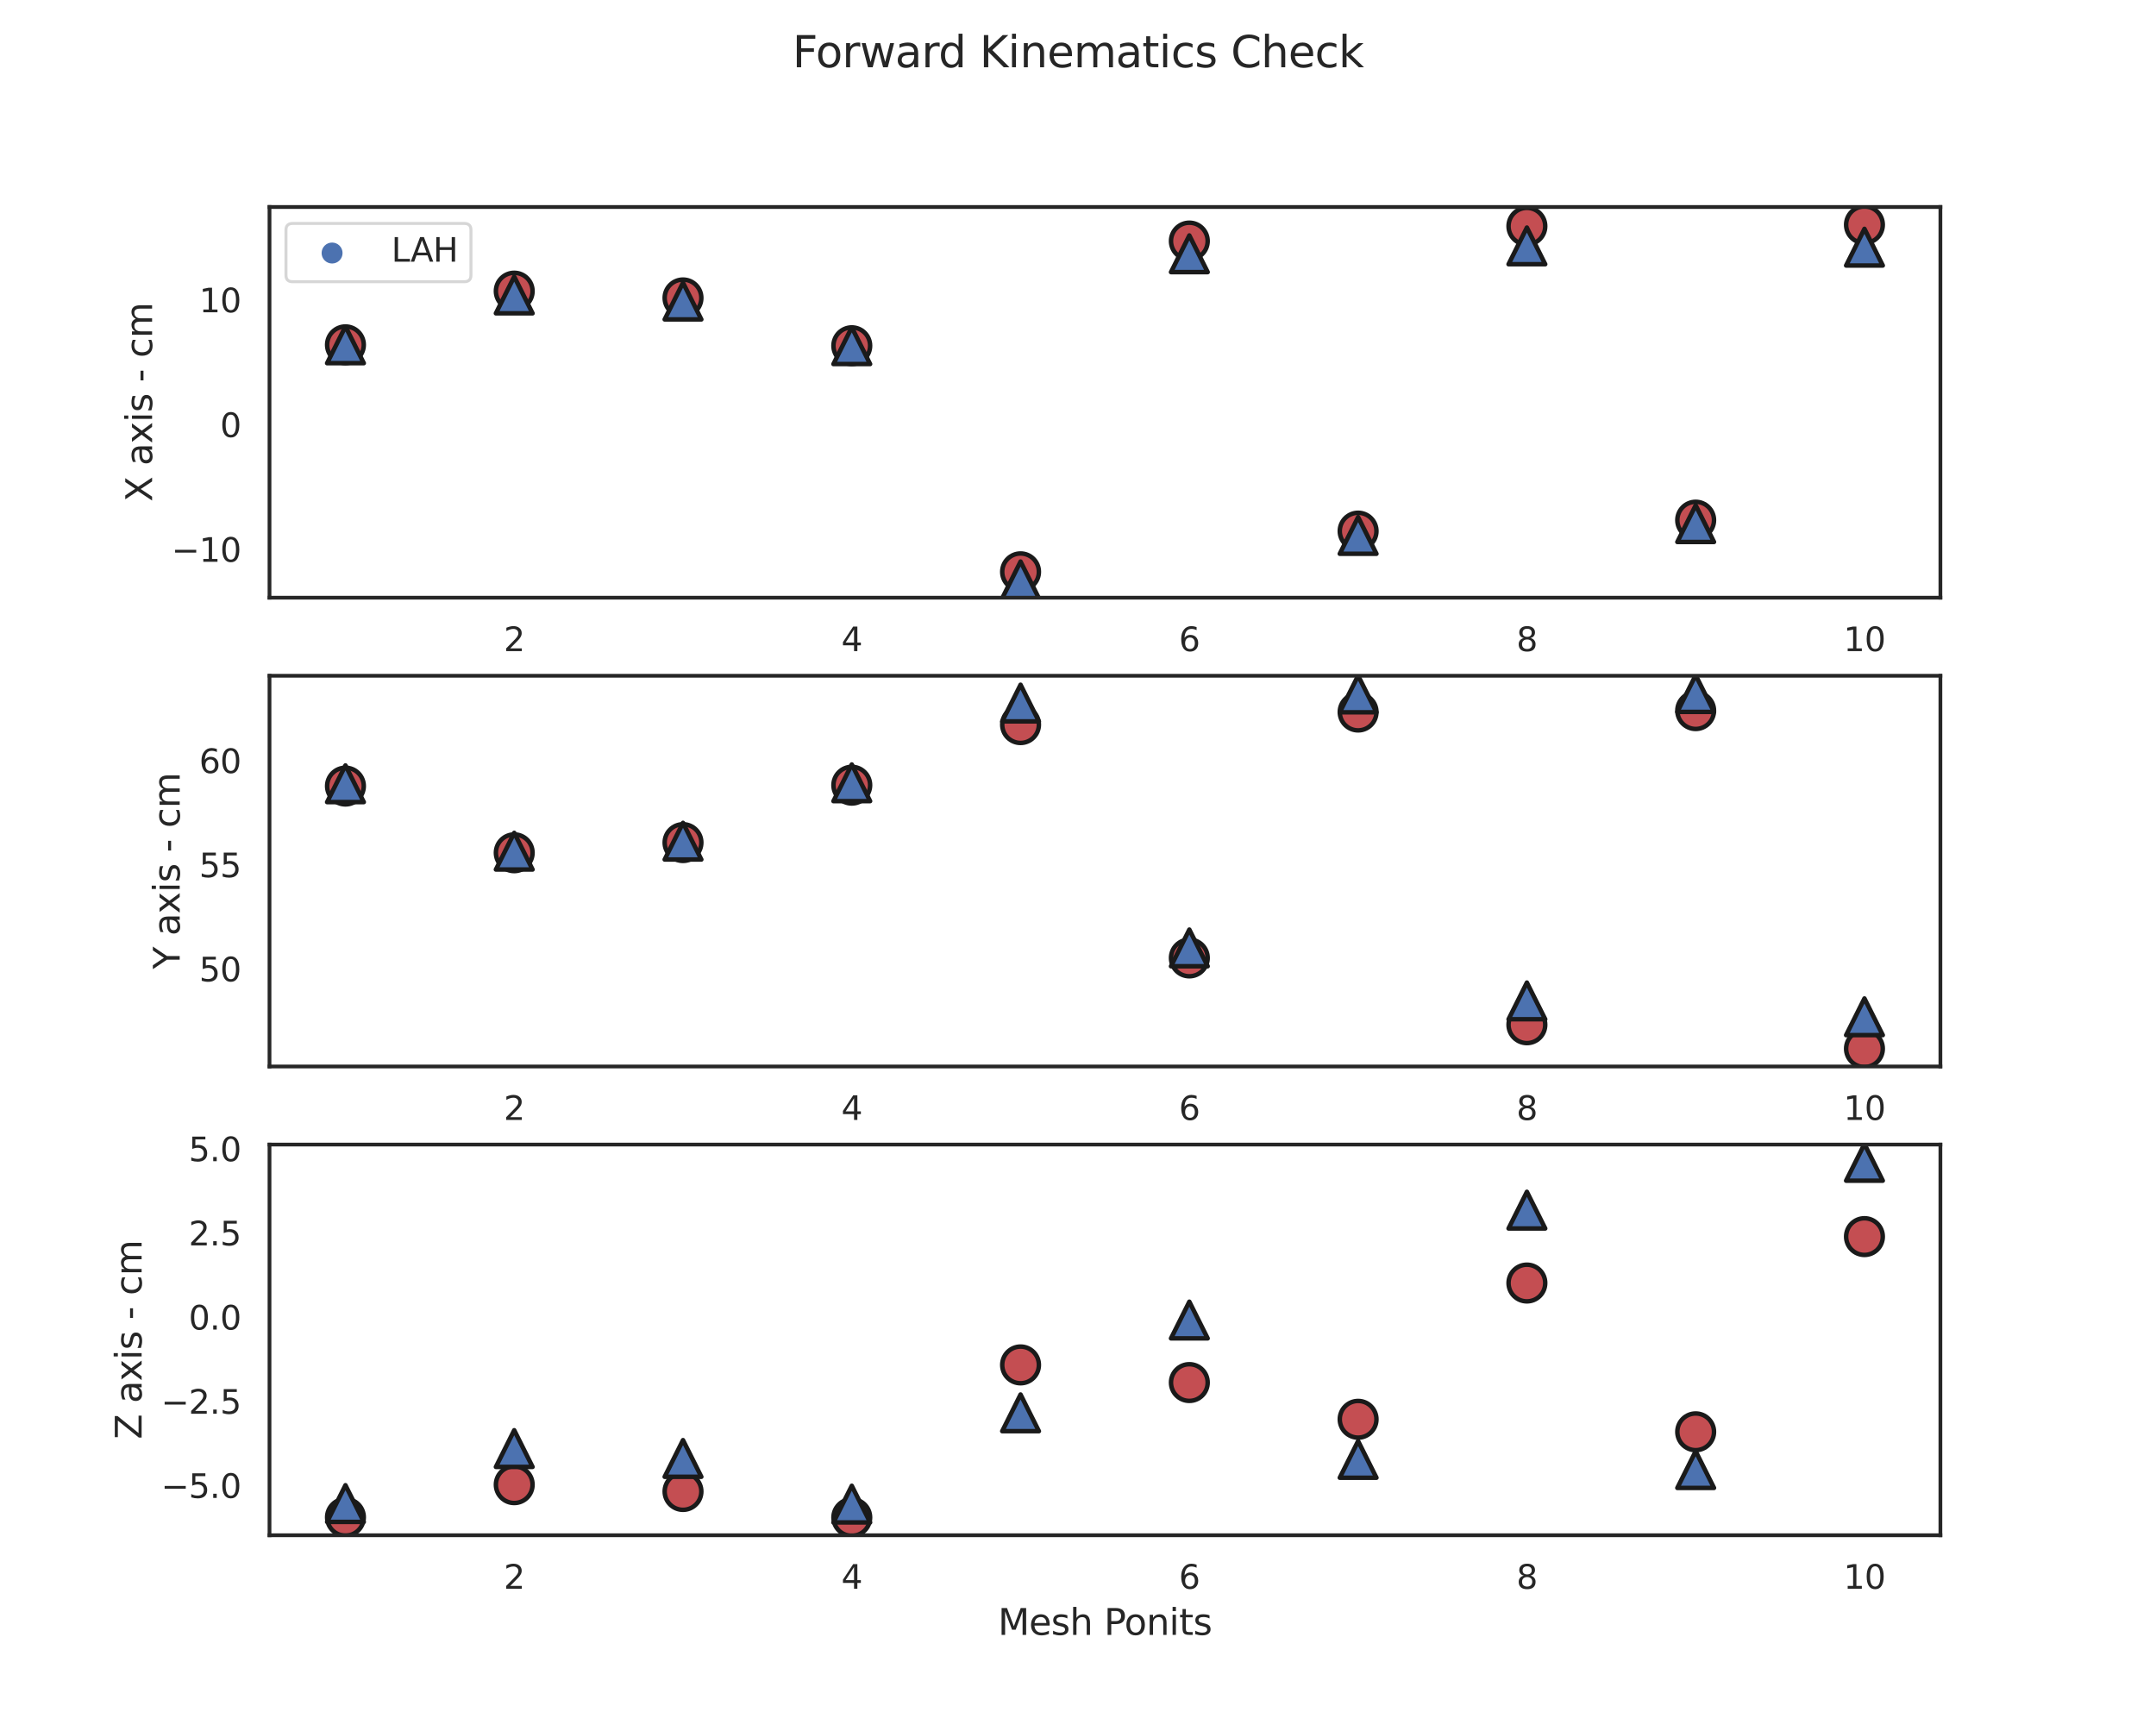 <?xml version="1.0" encoding="utf-8" standalone="no"?>
<!DOCTYPE svg PUBLIC "-//W3C//DTD SVG 1.1//EN"
  "http://www.w3.org/Graphics/SVG/1.1/DTD/svg11.dtd">
<svg xmlns:xlink="http://www.w3.org/1999/xlink" width="720pt" height="576pt" viewBox="0 0 720 576" xmlns="http://www.w3.org/2000/svg" version="1.1">
 <defs>
  <style type="text/css">*{stroke-linejoin: round; stroke-linecap: butt}</style>
 </defs>
 <g id="figure_1">
  <g id="patch_1">
   <path d="M 0 576 
L 720 576 
L 720 0 
L 0 0 
z
" style="fill: #ffffff"/>
  </g>
  <g id="axes_1">
   <g id="patch_2">
    <path d="M 90 199.567 
L 648 199.567 
L 648 69.12 
L 90 69.12 
z
" style="fill: #ffffff"/>
   </g>
   <g id="matplotlib.axis_1">
    <g id="xtick_1">
     <g id="text_1">
      <!-- 2 -->
      <g style="fill: #262626" transform="translate(168.228 217.425)scale(0.11 -0.11)">
       <defs>
        <path id="DejaVuSans-32" d="M 1228 531 
L 3431 531 
L 3431 0 
L 469 0 
L 469 531 
Q 828 903 1448 1529 
Q 2069 2156 2228 2338 
Q 2531 2678 2651 2914 
Q 2772 3150 2772 3378 
Q 2772 3750 2511 3984 
Q 2250 4219 1831 4219 
Q 1534 4219 1204 4116 
Q 875 4013 500 3803 
L 500 4441 
Q 881 4594 1212 4672 
Q 1544 4750 1819 4750 
Q 2544 4750 2975 4387 
Q 3406 4025 3406 3419 
Q 3406 3131 3298 2873 
Q 3191 2616 2906 2266 
Q 2828 2175 2409 1742 
Q 1991 1309 1228 531 
z
" transform="scale(0.016)"/>
       </defs>
       <use xlink:href="#DejaVuSans-32"/>
      </g>
     </g>
    </g>
    <g id="xtick_2">
     <g id="text_2">
      <!-- 4 -->
      <g style="fill: #262626" transform="translate(280.955 217.425)scale(0.11 -0.11)">
       <defs>
        <path id="DejaVuSans-34" d="M 2419 4116 
L 825 1625 
L 2419 1625 
L 2419 4116 
z
M 2253 4666 
L 3047 4666 
L 3047 1625 
L 3713 1625 
L 3713 1100 
L 3047 1100 
L 3047 0 
L 2419 0 
L 2419 1100 
L 313 1100 
L 313 1709 
L 2253 4666 
z
" transform="scale(0.016)"/>
       </defs>
       <use xlink:href="#DejaVuSans-34"/>
      </g>
     </g>
    </g>
    <g id="xtick_3">
     <g id="text_3">
      <!-- 6 -->
      <g style="fill: #262626" transform="translate(393.682 217.425)scale(0.11 -0.11)">
       <defs>
        <path id="DejaVuSans-36" d="M 2113 2584 
Q 1688 2584 1439 2293 
Q 1191 2003 1191 1497 
Q 1191 994 1439 701 
Q 1688 409 2113 409 
Q 2538 409 2786 701 
Q 3034 994 3034 1497 
Q 3034 2003 2786 2293 
Q 2538 2584 2113 2584 
z
M 3366 4563 
L 3366 3988 
Q 3128 4100 2886 4159 
Q 2644 4219 2406 4219 
Q 1781 4219 1451 3797 
Q 1122 3375 1075 2522 
Q 1259 2794 1537 2939 
Q 1816 3084 2150 3084 
Q 2853 3084 3261 2657 
Q 3669 2231 3669 1497 
Q 3669 778 3244 343 
Q 2819 -91 2113 -91 
Q 1303 -91 875 529 
Q 447 1150 447 2328 
Q 447 3434 972 4092 
Q 1497 4750 2381 4750 
Q 2619 4750 2861 4703 
Q 3103 4656 3366 4563 
z
" transform="scale(0.016)"/>
       </defs>
       <use xlink:href="#DejaVuSans-36"/>
      </g>
     </g>
    </g>
    <g id="xtick_4">
     <g id="text_4">
      <!-- 8 -->
      <g style="fill: #262626" transform="translate(506.41 217.425)scale(0.11 -0.11)">
       <defs>
        <path id="DejaVuSans-38" d="M 2034 2216 
Q 1584 2216 1326 1975 
Q 1069 1734 1069 1313 
Q 1069 891 1326 650 
Q 1584 409 2034 409 
Q 2484 409 2743 651 
Q 3003 894 3003 1313 
Q 3003 1734 2745 1975 
Q 2488 2216 2034 2216 
z
M 1403 2484 
Q 997 2584 770 2862 
Q 544 3141 544 3541 
Q 544 4100 942 4425 
Q 1341 4750 2034 4750 
Q 2731 4750 3128 4425 
Q 3525 4100 3525 3541 
Q 3525 3141 3298 2862 
Q 3072 2584 2669 2484 
Q 3125 2378 3379 2068 
Q 3634 1759 3634 1313 
Q 3634 634 3220 271 
Q 2806 -91 2034 -91 
Q 1263 -91 848 271 
Q 434 634 434 1313 
Q 434 1759 690 2068 
Q 947 2378 1403 2484 
z
M 1172 3481 
Q 1172 3119 1398 2916 
Q 1625 2713 2034 2713 
Q 2441 2713 2670 2916 
Q 2900 3119 2900 3481 
Q 2900 3844 2670 4047 
Q 2441 4250 2034 4250 
Q 1625 4250 1398 4047 
Q 1172 3844 1172 3481 
z
" transform="scale(0.016)"/>
       </defs>
       <use xlink:href="#DejaVuSans-38"/>
      </g>
     </g>
    </g>
    <g id="xtick_5">
     <g id="text_5">
      <!-- 10 -->
      <g style="fill: #262626" transform="translate(615.638 217.425)scale(0.11 -0.11)">
       <defs>
        <path id="DejaVuSans-31" d="M 794 531 
L 1825 531 
L 1825 4091 
L 703 3866 
L 703 4441 
L 1819 4666 
L 2450 4666 
L 2450 531 
L 3481 531 
L 3481 0 
L 794 0 
L 794 531 
z
" transform="scale(0.016)"/>
        <path id="DejaVuSans-30" d="M 2034 4250 
Q 1547 4250 1301 3770 
Q 1056 3291 1056 2328 
Q 1056 1369 1301 889 
Q 1547 409 2034 409 
Q 2525 409 2770 889 
Q 3016 1369 3016 2328 
Q 3016 3291 2770 3770 
Q 2525 4250 2034 4250 
z
M 2034 4750 
Q 2819 4750 3233 4129 
Q 3647 3509 3647 2328 
Q 3647 1150 3233 529 
Q 2819 -91 2034 -91 
Q 1250 -91 836 529 
Q 422 1150 422 2328 
Q 422 3509 836 4129 
Q 1250 4750 2034 4750 
z
" transform="scale(0.016)"/>
       </defs>
       <use xlink:href="#DejaVuSans-31"/>
       <use xlink:href="#DejaVuSans-30" x="63.623"/>
      </g>
     </g>
    </g>
   </g>
   <g id="matplotlib.axis_2">
    <g id="ytick_1">
     <g id="text_6">
      <!-- −10 -->
      <g style="fill: #262626" transform="translate(57.285 187.587)scale(0.11 -0.11)">
       <defs>
        <path id="DejaVuSans-2212" d="M 678 2272 
L 4684 2272 
L 4684 1741 
L 678 1741 
L 678 2272 
z
" transform="scale(0.016)"/>
       </defs>
       <use xlink:href="#DejaVuSans-2212"/>
       <use xlink:href="#DejaVuSans-31" x="83.789"/>
       <use xlink:href="#DejaVuSans-30" x="147.412"/>
      </g>
     </g>
    </g>
    <g id="ytick_2">
     <g id="text_7">
      <!-- 0 -->
      <g style="fill: #262626" transform="translate(73.501 145.935)scale(0.11 -0.11)">
       <use xlink:href="#DejaVuSans-30"/>
      </g>
     </g>
    </g>
    <g id="ytick_3">
     <g id="text_8">
      <!-- 10 -->
      <g style="fill: #262626" transform="translate(66.502 104.282)scale(0.11 -0.11)">
       <use xlink:href="#DejaVuSans-31"/>
       <use xlink:href="#DejaVuSans-30" x="63.623"/>
      </g>
     </g>
    </g>
    <g id="text_9">
     <!-- X axis - cm -->
     <g style="fill: #262626" transform="translate(50.789 167.503)rotate(-90)scale(0.12 -0.12)">
      <defs>
       <path id="DejaVuSans-58" d="M 403 4666 
L 1081 4666 
L 2241 2931 
L 3406 4666 
L 4084 4666 
L 2584 2425 
L 4184 0 
L 3506 0 
L 2194 1984 
L 872 0 
L 191 0 
L 1856 2491 
L 403 4666 
z
" transform="scale(0.016)"/>
       <path id="DejaVuSans-20" transform="scale(0.016)"/>
       <path id="DejaVuSans-61" d="M 2194 1759 
Q 1497 1759 1228 1600 
Q 959 1441 959 1056 
Q 959 750 1161 570 
Q 1363 391 1709 391 
Q 2188 391 2477 730 
Q 2766 1069 2766 1631 
L 2766 1759 
L 2194 1759 
z
M 3341 1997 
L 3341 0 
L 2766 0 
L 2766 531 
Q 2569 213 2275 61 
Q 1981 -91 1556 -91 
Q 1019 -91 701 211 
Q 384 513 384 1019 
Q 384 1609 779 1909 
Q 1175 2209 1959 2209 
L 2766 2209 
L 2766 2266 
Q 2766 2663 2505 2880 
Q 2244 3097 1772 3097 
Q 1472 3097 1187 3025 
Q 903 2953 641 2809 
L 641 3341 
Q 956 3463 1253 3523 
Q 1550 3584 1831 3584 
Q 2591 3584 2966 3190 
Q 3341 2797 3341 1997 
z
" transform="scale(0.016)"/>
       <path id="DejaVuSans-78" d="M 3513 3500 
L 2247 1797 
L 3578 0 
L 2900 0 
L 1881 1375 
L 863 0 
L 184 0 
L 1544 1831 
L 300 3500 
L 978 3500 
L 1906 2253 
L 2834 3500 
L 3513 3500 
z
" transform="scale(0.016)"/>
       <path id="DejaVuSans-69" d="M 603 3500 
L 1178 3500 
L 1178 0 
L 603 0 
L 603 3500 
z
M 603 4863 
L 1178 4863 
L 1178 4134 
L 603 4134 
L 603 4863 
z
" transform="scale(0.016)"/>
       <path id="DejaVuSans-73" d="M 2834 3397 
L 2834 2853 
Q 2591 2978 2328 3040 
Q 2066 3103 1784 3103 
Q 1356 3103 1142 2972 
Q 928 2841 928 2578 
Q 928 2378 1081 2264 
Q 1234 2150 1697 2047 
L 1894 2003 
Q 2506 1872 2764 1633 
Q 3022 1394 3022 966 
Q 3022 478 2636 193 
Q 2250 -91 1575 -91 
Q 1294 -91 989 -36 
Q 684 19 347 128 
L 347 722 
Q 666 556 975 473 
Q 1284 391 1588 391 
Q 1994 391 2212 530 
Q 2431 669 2431 922 
Q 2431 1156 2273 1281 
Q 2116 1406 1581 1522 
L 1381 1569 
Q 847 1681 609 1914 
Q 372 2147 372 2553 
Q 372 3047 722 3315 
Q 1072 3584 1716 3584 
Q 2034 3584 2315 3537 
Q 2597 3491 2834 3397 
z
" transform="scale(0.016)"/>
       <path id="DejaVuSans-2d" d="M 313 2009 
L 1997 2009 
L 1997 1497 
L 313 1497 
L 313 2009 
z
" transform="scale(0.016)"/>
       <path id="DejaVuSans-63" d="M 3122 3366 
L 3122 2828 
Q 2878 2963 2633 3030 
Q 2388 3097 2138 3097 
Q 1578 3097 1268 2742 
Q 959 2388 959 1747 
Q 959 1106 1268 751 
Q 1578 397 2138 397 
Q 2388 397 2633 464 
Q 2878 531 3122 666 
L 3122 134 
Q 2881 22 2623 -34 
Q 2366 -91 2075 -91 
Q 1284 -91 818 406 
Q 353 903 353 1747 
Q 353 2603 823 3093 
Q 1294 3584 2113 3584 
Q 2378 3584 2631 3529 
Q 2884 3475 3122 3366 
z
" transform="scale(0.016)"/>
       <path id="DejaVuSans-6d" d="M 3328 2828 
Q 3544 3216 3844 3400 
Q 4144 3584 4550 3584 
Q 5097 3584 5394 3201 
Q 5691 2819 5691 2113 
L 5691 0 
L 5113 0 
L 5113 2094 
Q 5113 2597 4934 2840 
Q 4756 3084 4391 3084 
Q 3944 3084 3684 2787 
Q 3425 2491 3425 1978 
L 3425 0 
L 2847 0 
L 2847 2094 
Q 2847 2600 2669 2842 
Q 2491 3084 2119 3084 
Q 1678 3084 1418 2786 
Q 1159 2488 1159 1978 
L 1159 0 
L 581 0 
L 581 3500 
L 1159 3500 
L 1159 2956 
Q 1356 3278 1631 3431 
Q 1906 3584 2284 3584 
Q 2666 3584 2933 3390 
Q 3200 3197 3328 2828 
z
" transform="scale(0.016)"/>
      </defs>
      <use xlink:href="#DejaVuSans-58"/>
      <use xlink:href="#DejaVuSans-20" x="68.506"/>
      <use xlink:href="#DejaVuSans-61" x="100.293"/>
      <use xlink:href="#DejaVuSans-78" x="161.572"/>
      <use xlink:href="#DejaVuSans-69" x="220.752"/>
      <use xlink:href="#DejaVuSans-73" x="248.535"/>
      <use xlink:href="#DejaVuSans-20" x="300.635"/>
      <use xlink:href="#DejaVuSans-2d" x="332.422"/>
      <use xlink:href="#DejaVuSans-20" x="368.506"/>
      <use xlink:href="#DejaVuSans-63" x="400.293"/>
      <use xlink:href="#DejaVuSans-6d" x="455.273"/>
     </g>
    </g>
   </g>
   <g id="PathCollection_1">
    <defs>
     <path id="mbb96069d47" d="M 0 3 
C 0.796 3 1.559 2.684 2.121 2.121 
C 2.684 1.559 3 0.796 3 0 
C 3 -0.796 2.684 -1.559 2.121 -2.121 
C 1.559 -2.684 0.796 -3 0 -3 
C -0.796 -3 -1.559 -2.684 -2.121 -2.121 
C -2.684 -1.559 -3 -0.796 -3 0 
C -3 0.796 -2.684 1.559 -2.121 2.121 
C -1.559 2.684 -0.796 3 0 3 
z
" style="stroke: #4c72b0"/>
    </defs>
    <g clip-path="url(#pfd9dd16cd2)">
     <use xlink:href="#mbb96069d47" x="115.364" y="115.14" style="fill: #4c72b0; stroke: #4c72b0"/>
    </g>
   </g>
   <g id="PathCollection_2">
    <defs>
     <path id="m33fdb6efb4" d="M 0 6.124 
C 1.624 6.124 3.182 5.478 4.33 4.33 
C 5.478 3.182 6.124 1.624 6.124 0 
C 6.124 -1.624 5.478 -3.182 4.33 -4.33 
C 3.182 -5.478 1.624 -6.124 0 -6.124 
C -1.624 -6.124 -3.182 -5.478 -4.33 -4.33 
C -5.478 -3.182 -6.124 -1.624 -6.124 0 
C -6.124 1.624 -5.478 3.182 -4.33 4.33 
C -3.182 5.478 -1.624 6.124 0 6.124 
z
" style="stroke: #1a1a1a; stroke-width: 1.5"/>
    </defs>
    <g clip-path="url(#pfd9dd16cd2)">
     <use xlink:href="#m33fdb6efb4" x="115.364" y="115.14" style="fill: #c44e52; stroke: #1a1a1a; stroke-width: 1.5"/>
     <use xlink:href="#m33fdb6efb4" x="171.727" y="97.213" style="fill: #c44e52; stroke: #1a1a1a; stroke-width: 1.5"/>
     <use xlink:href="#m33fdb6efb4" x="228.091" y="99.481" style="fill: #c44e52; stroke: #1a1a1a; stroke-width: 1.5"/>
     <use xlink:href="#m33fdb6efb4" x="284.455" y="115.447" style="fill: #c44e52; stroke: #1a1a1a; stroke-width: 1.5"/>
     <use xlink:href="#m33fdb6efb4" x="340.818" y="190.938" style="fill: #c44e52; stroke: #1a1a1a; stroke-width: 1.5"/>
     <use xlink:href="#m33fdb6efb4" x="397.182" y="80.491" style="fill: #c44e52; stroke: #1a1a1a; stroke-width: 1.5"/>
     <use xlink:href="#m33fdb6efb4" x="453.545" y="177.346" style="fill: #c44e52; stroke: #1a1a1a; stroke-width: 1.5"/>
     <use xlink:href="#m33fdb6efb4" x="509.909" y="75.526" style="fill: #c44e52; stroke: #1a1a1a; stroke-width: 1.5"/>
     <use xlink:href="#m33fdb6efb4" x="566.273" y="173.684" style="fill: #c44e52; stroke: #1a1a1a; stroke-width: 1.5"/>
     <use xlink:href="#m33fdb6efb4" x="622.636" y="75.049" style="fill: #c44e52; stroke: #1a1a1a; stroke-width: 1.5"/>
    </g>
   </g>
   <g id="PathCollection_3">
    <defs>
     <path id="mf2932a8a0c" d="M 0 -6.124 
L -6.124 6.124 
L 6.124 6.124 
z
" style="stroke: #1a1a1a; stroke-width: 1.5"/>
    </defs>
    <g clip-path="url(#pfd9dd16cd2)">
     <use xlink:href="#mf2932a8a0c" x="115.364" y="115.144" style="fill: #4c72b0; stroke: #1a1a1a; stroke-width: 1.5"/>
     <use xlink:href="#mf2932a8a0c" x="171.727" y="98.499" style="fill: #4c72b0; stroke: #1a1a1a; stroke-width: 1.5"/>
     <use xlink:href="#mf2932a8a0c" x="228.091" y="100.535" style="fill: #4c72b0; stroke: #1a1a1a; stroke-width: 1.5"/>
     <use xlink:href="#mf2932a8a0c" x="284.455" y="115.437" style="fill: #4c72b0; stroke: #1a1a1a; stroke-width: 1.5"/>
     <use xlink:href="#mf2932a8a0c" x="340.818" y="193.638" style="fill: #4c72b0; stroke: #1a1a1a; stroke-width: 1.5"/>
     <use xlink:href="#mf2932a8a0c" x="397.182" y="84.741" style="fill: #4c72b0; stroke: #1a1a1a; stroke-width: 1.5"/>
     <use xlink:href="#mf2932a8a0c" x="453.545" y="178.791" style="fill: #4c72b0; stroke: #1a1a1a; stroke-width: 1.5"/>
     <use xlink:href="#mf2932a8a0c" x="509.909" y="82.106" style="fill: #4c72b0; stroke: #1a1a1a; stroke-width: 1.5"/>
     <use xlink:href="#mf2932a8a0c" x="566.273" y="174.851" style="fill: #4c72b0; stroke: #1a1a1a; stroke-width: 1.5"/>
     <use xlink:href="#mf2932a8a0c" x="622.636" y="82.535" style="fill: #4c72b0; stroke: #1a1a1a; stroke-width: 1.5"/>
    </g>
   </g>
   <g id="patch_3">
    <path d="M 90 199.567 
L 90 69.12 
" style="fill: none; stroke: #262626; stroke-width: 1.25; stroke-linejoin: miter; stroke-linecap: square"/>
   </g>
   <g id="patch_4">
    <path d="M 648 199.567 
L 648 69.12 
" style="fill: none; stroke: #262626; stroke-width: 1.25; stroke-linejoin: miter; stroke-linecap: square"/>
   </g>
   <g id="patch_5">
    <path d="M 90 199.567 
L 648 199.567 
" style="fill: none; stroke: #262626; stroke-width: 1.25; stroke-linejoin: miter; stroke-linecap: square"/>
   </g>
   <g id="patch_6">
    <path d="M 90 69.12 
L 648 69.12 
" style="fill: none; stroke: #262626; stroke-width: 1.25; stroke-linejoin: miter; stroke-linecap: square"/>
   </g>
   <g id="legend_1">
    <g id="patch_7">
     <path d="M 97.7 94.066 
L 155.074 94.066 
Q 157.274 94.066 157.274 91.866 
L 157.274 76.82 
Q 157.274 74.62 155.074 74.62 
L 97.7 74.62 
Q 95.5 74.62 95.5 76.82 
L 95.5 91.866 
Q 95.5 94.066 97.7 94.066 
z
" style="fill: #ffffff; opacity: 0.8; stroke: #cccccc; stroke-linejoin: miter"/>
    </g>
    <g id="PathCollection_4">
     <g>
      <use xlink:href="#mbb96069d47" x="110.9" y="84.491" style="fill: #4c72b0; stroke: #4c72b0"/>
     </g>
    </g>
    <g id="text_10">
     <!-- LAH -->
     <g style="fill: #262626" transform="translate(130.7 87.378)scale(0.11 -0.11)">
      <defs>
       <path id="DejaVuSans-4c" d="M 628 4666 
L 1259 4666 
L 1259 531 
L 3531 531 
L 3531 0 
L 628 0 
L 628 4666 
z
" transform="scale(0.016)"/>
       <path id="DejaVuSans-41" d="M 2188 4044 
L 1331 1722 
L 3047 1722 
L 2188 4044 
z
M 1831 4666 
L 2547 4666 
L 4325 0 
L 3669 0 
L 3244 1197 
L 1141 1197 
L 716 0 
L 50 0 
L 1831 4666 
z
" transform="scale(0.016)"/>
       <path id="DejaVuSans-48" d="M 628 4666 
L 1259 4666 
L 1259 2753 
L 3553 2753 
L 3553 4666 
L 4184 4666 
L 4184 0 
L 3553 0 
L 3553 2222 
L 1259 2222 
L 1259 0 
L 628 0 
L 628 4666 
z
" transform="scale(0.016)"/>
      </defs>
      <use xlink:href="#DejaVuSans-4c"/>
      <use xlink:href="#DejaVuSans-41" x="57.963"/>
      <use xlink:href="#DejaVuSans-48" x="126.371"/>
     </g>
    </g>
   </g>
  </g>
  <g id="axes_2">
   <g id="patch_8">
    <path d="M 90 356.104 
L 648 356.104 
L 648 225.656 
L 90 225.656 
z
" style="fill: #ffffff"/>
   </g>
   <g id="matplotlib.axis_3">
    <g id="xtick_6">
     <g id="text_11">
      <!-- 2 -->
      <g style="fill: #262626" transform="translate(168.228 373.962)scale(0.11 -0.11)">
       <use xlink:href="#DejaVuSans-32"/>
      </g>
     </g>
    </g>
    <g id="xtick_7">
     <g id="text_12">
      <!-- 4 -->
      <g style="fill: #262626" transform="translate(280.955 373.962)scale(0.11 -0.11)">
       <use xlink:href="#DejaVuSans-34"/>
      </g>
     </g>
    </g>
    <g id="xtick_8">
     <g id="text_13">
      <!-- 6 -->
      <g style="fill: #262626" transform="translate(393.682 373.962)scale(0.11 -0.11)">
       <use xlink:href="#DejaVuSans-36"/>
      </g>
     </g>
    </g>
    <g id="xtick_9">
     <g id="text_14">
      <!-- 8 -->
      <g style="fill: #262626" transform="translate(506.41 373.962)scale(0.11 -0.11)">
       <use xlink:href="#DejaVuSans-38"/>
      </g>
     </g>
    </g>
    <g id="xtick_10">
     <g id="text_15">
      <!-- 10 -->
      <g style="fill: #262626" transform="translate(615.638 373.962)scale(0.11 -0.11)">
       <use xlink:href="#DejaVuSans-31"/>
       <use xlink:href="#DejaVuSans-30" x="63.623"/>
      </g>
     </g>
    </g>
   </g>
   <g id="matplotlib.axis_4">
    <g id="ytick_4">
     <g id="text_16">
      <!-- 50 -->
      <g style="fill: #262626" transform="translate(66.502 327.688)scale(0.11 -0.11)">
       <defs>
        <path id="DejaVuSans-35" d="M 691 4666 
L 3169 4666 
L 3169 4134 
L 1269 4134 
L 1269 2991 
Q 1406 3038 1543 3061 
Q 1681 3084 1819 3084 
Q 2600 3084 3056 2656 
Q 3513 2228 3513 1497 
Q 3513 744 3044 326 
Q 2575 -91 1722 -91 
Q 1428 -91 1123 -41 
Q 819 9 494 109 
L 494 744 
Q 775 591 1075 516 
Q 1375 441 1709 441 
Q 2250 441 2565 725 
Q 2881 1009 2881 1497 
Q 2881 1984 2565 2268 
Q 2250 2553 1709 2553 
Q 1456 2553 1204 2497 
Q 953 2441 691 2322 
L 691 4666 
z
" transform="scale(0.016)"/>
       </defs>
       <use xlink:href="#DejaVuSans-35"/>
       <use xlink:href="#DejaVuSans-30" x="63.623"/>
      </g>
     </g>
    </g>
    <g id="ytick_5">
     <g id="text_17">
      <!-- 55 -->
      <g style="fill: #262626" transform="translate(66.502 292.909)scale(0.11 -0.11)">
       <use xlink:href="#DejaVuSans-35"/>
       <use xlink:href="#DejaVuSans-35" x="63.623"/>
      </g>
     </g>
    </g>
    <g id="ytick_6">
     <g id="text_18">
      <!-- 60 -->
      <g style="fill: #262626" transform="translate(66.502 258.131)scale(0.11 -0.11)">
       <use xlink:href="#DejaVuSans-36"/>
       <use xlink:href="#DejaVuSans-30" x="63.623"/>
      </g>
     </g>
    </g>
    <g id="text_19">
     <!-- Y axis - cm -->
     <g style="fill: #262626" transform="translate(60.007 323.594)rotate(-90)scale(0.12 -0.12)">
      <defs>
       <path id="DejaVuSans-59" d="M -13 4666 
L 666 4666 
L 1959 2747 
L 3244 4666 
L 3922 4666 
L 2272 2222 
L 2272 0 
L 1638 0 
L 1638 2222 
L -13 4666 
z
" transform="scale(0.016)"/>
      </defs>
      <use xlink:href="#DejaVuSans-59"/>
      <use xlink:href="#DejaVuSans-20" x="61.084"/>
      <use xlink:href="#DejaVuSans-61" x="92.871"/>
      <use xlink:href="#DejaVuSans-78" x="154.15"/>
      <use xlink:href="#DejaVuSans-69" x="213.33"/>
      <use xlink:href="#DejaVuSans-73" x="241.113"/>
      <use xlink:href="#DejaVuSans-20" x="293.213"/>
      <use xlink:href="#DejaVuSans-2d" x="325"/>
      <use xlink:href="#DejaVuSans-20" x="361.084"/>
      <use xlink:href="#DejaVuSans-63" x="392.871"/>
      <use xlink:href="#DejaVuSans-6d" x="447.852"/>
     </g>
    </g>
   </g>
   <g id="PathCollection_5">
    <g clip-path="url(#pee5d1b2942)">
     <use xlink:href="#m33fdb6efb4" x="115.364" y="262.478" style="fill: #c44e52; stroke: #1a1a1a; stroke-width: 1.5"/>
     <use xlink:href="#m33fdb6efb4" x="171.727" y="284.748" style="fill: #c44e52; stroke: #1a1a1a; stroke-width: 1.5"/>
     <use xlink:href="#m33fdb6efb4" x="228.091" y="281.348" style="fill: #c44e52; stroke: #1a1a1a; stroke-width: 1.5"/>
     <use xlink:href="#m33fdb6efb4" x="284.455" y="262.175" style="fill: #c44e52; stroke: #1a1a1a; stroke-width: 1.5"/>
     <use xlink:href="#m33fdb6efb4" x="340.818" y="241.956" style="fill: #c44e52; stroke: #1a1a1a; stroke-width: 1.5"/>
     <use xlink:href="#m33fdb6efb4" x="397.182" y="319.867" style="fill: #c44e52; stroke: #1a1a1a; stroke-width: 1.5"/>
     <use xlink:href="#m33fdb6efb4" x="453.545" y="237.761" style="fill: #c44e52; stroke: #1a1a1a; stroke-width: 1.5"/>
     <use xlink:href="#m33fdb6efb4" x="509.909" y="342.183" style="fill: #c44e52; stroke: #1a1a1a; stroke-width: 1.5"/>
     <use xlink:href="#m33fdb6efb4" x="566.273" y="237.287" style="fill: #c44e52; stroke: #1a1a1a; stroke-width: 1.5"/>
     <use xlink:href="#m33fdb6efb4" x="622.636" y="350.174" style="fill: #c44e52; stroke: #1a1a1a; stroke-width: 1.5"/>
    </g>
   </g>
   <g id="PathCollection_6">
    <g clip-path="url(#pee5d1b2942)">
     <use xlink:href="#mf2932a8a0c" x="115.364" y="261.706" style="fill: #4c72b0; stroke: #1a1a1a; stroke-width: 1.5"/>
     <use xlink:href="#mf2932a8a0c" x="171.727" y="284.219" style="fill: #4c72b0; stroke: #1a1a1a; stroke-width: 1.5"/>
     <use xlink:href="#mf2932a8a0c" x="228.091" y="280.883" style="fill: #4c72b0; stroke: #1a1a1a; stroke-width: 1.5"/>
     <use xlink:href="#mf2932a8a0c" x="284.455" y="261.388" style="fill: #4c72b0; stroke: #1a1a1a; stroke-width: 1.5"/>
     <use xlink:href="#mf2932a8a0c" x="340.818" y="234.767" style="fill: #4c72b0; stroke: #1a1a1a; stroke-width: 1.5"/>
     <use xlink:href="#mf2932a8a0c" x="397.182" y="316.521" style="fill: #4c72b0; stroke: #1a1a1a; stroke-width: 1.5"/>
     <use xlink:href="#mf2932a8a0c" x="453.545" y="231.726" style="fill: #4c72b0; stroke: #1a1a1a; stroke-width: 1.5"/>
     <use xlink:href="#mf2932a8a0c" x="509.909" y="334.214" style="fill: #4c72b0; stroke: #1a1a1a; stroke-width: 1.5"/>
     <use xlink:href="#mf2932a8a0c" x="566.273" y="231.586" style="fill: #4c72b0; stroke: #1a1a1a; stroke-width: 1.5"/>
     <use xlink:href="#mf2932a8a0c" x="622.636" y="339.521" style="fill: #4c72b0; stroke: #1a1a1a; stroke-width: 1.5"/>
    </g>
   </g>
   <g id="patch_9">
    <path d="M 90 356.104 
L 90 225.656 
" style="fill: none; stroke: #262626; stroke-width: 1.25; stroke-linejoin: miter; stroke-linecap: square"/>
   </g>
   <g id="patch_10">
    <path d="M 648 356.104 
L 648 225.656 
" style="fill: none; stroke: #262626; stroke-width: 1.25; stroke-linejoin: miter; stroke-linecap: square"/>
   </g>
   <g id="patch_11">
    <path d="M 90 356.104 
L 648 356.104 
" style="fill: none; stroke: #262626; stroke-width: 1.25; stroke-linejoin: miter; stroke-linecap: square"/>
   </g>
   <g id="patch_12">
    <path d="M 90 225.656 
L 648 225.656 
" style="fill: none; stroke: #262626; stroke-width: 1.25; stroke-linejoin: miter; stroke-linecap: square"/>
   </g>
  </g>
  <g id="axes_3">
   <g id="patch_13">
    <path d="M 90 512.64 
L 648 512.64 
L 648 382.193 
L 90 382.193 
z
" style="fill: #ffffff"/>
   </g>
   <g id="matplotlib.axis_5">
    <g id="xtick_11">
     <g id="text_20">
      <!-- 2 -->
      <g style="fill: #262626" transform="translate(168.228 530.498)scale(0.11 -0.11)">
       <use xlink:href="#DejaVuSans-32"/>
      </g>
     </g>
    </g>
    <g id="xtick_12">
     <g id="text_21">
      <!-- 4 -->
      <g style="fill: #262626" transform="translate(280.955 530.498)scale(0.11 -0.11)">
       <use xlink:href="#DejaVuSans-34"/>
      </g>
     </g>
    </g>
    <g id="xtick_13">
     <g id="text_22">
      <!-- 6 -->
      <g style="fill: #262626" transform="translate(393.682 530.498)scale(0.11 -0.11)">
       <use xlink:href="#DejaVuSans-36"/>
      </g>
     </g>
    </g>
    <g id="xtick_14">
     <g id="text_23">
      <!-- 8 -->
      <g style="fill: #262626" transform="translate(506.41 530.498)scale(0.11 -0.11)">
       <use xlink:href="#DejaVuSans-38"/>
      </g>
     </g>
    </g>
    <g id="xtick_15">
     <g id="text_24">
      <!-- 10 -->
      <g style="fill: #262626" transform="translate(615.638 530.498)scale(0.11 -0.11)">
       <use xlink:href="#DejaVuSans-31"/>
       <use xlink:href="#DejaVuSans-30" x="63.623"/>
      </g>
     </g>
    </g>
    <g id="text_25">
     <!-- Mesh Ponits -->
     <g style="fill: #262626" transform="translate(333.277 545.904)scale(0.12 -0.12)">
      <defs>
       <path id="DejaVuSans-4d" d="M 628 4666 
L 1569 4666 
L 2759 1491 
L 3956 4666 
L 4897 4666 
L 4897 0 
L 4281 0 
L 4281 4097 
L 3078 897 
L 2444 897 
L 1241 4097 
L 1241 0 
L 628 0 
L 628 4666 
z
" transform="scale(0.016)"/>
       <path id="DejaVuSans-65" d="M 3597 1894 
L 3597 1613 
L 953 1613 
Q 991 1019 1311 708 
Q 1631 397 2203 397 
Q 2534 397 2845 478 
Q 3156 559 3463 722 
L 3463 178 
Q 3153 47 2828 -22 
Q 2503 -91 2169 -91 
Q 1331 -91 842 396 
Q 353 884 353 1716 
Q 353 2575 817 3079 
Q 1281 3584 2069 3584 
Q 2775 3584 3186 3129 
Q 3597 2675 3597 1894 
z
M 3022 2063 
Q 3016 2534 2758 2815 
Q 2500 3097 2075 3097 
Q 1594 3097 1305 2825 
Q 1016 2553 972 2059 
L 3022 2063 
z
" transform="scale(0.016)"/>
       <path id="DejaVuSans-68" d="M 3513 2113 
L 3513 0 
L 2938 0 
L 2938 2094 
Q 2938 2591 2744 2837 
Q 2550 3084 2163 3084 
Q 1697 3084 1428 2787 
Q 1159 2491 1159 1978 
L 1159 0 
L 581 0 
L 581 4863 
L 1159 4863 
L 1159 2956 
Q 1366 3272 1645 3428 
Q 1925 3584 2291 3584 
Q 2894 3584 3203 3211 
Q 3513 2838 3513 2113 
z
" transform="scale(0.016)"/>
       <path id="DejaVuSans-50" d="M 1259 4147 
L 1259 2394 
L 2053 2394 
Q 2494 2394 2734 2622 
Q 2975 2850 2975 3272 
Q 2975 3691 2734 3919 
Q 2494 4147 2053 4147 
L 1259 4147 
z
M 628 4666 
L 2053 4666 
Q 2838 4666 3239 4311 
Q 3641 3956 3641 3272 
Q 3641 2581 3239 2228 
Q 2838 1875 2053 1875 
L 1259 1875 
L 1259 0 
L 628 0 
L 628 4666 
z
" transform="scale(0.016)"/>
       <path id="DejaVuSans-6f" d="M 1959 3097 
Q 1497 3097 1228 2736 
Q 959 2375 959 1747 
Q 959 1119 1226 758 
Q 1494 397 1959 397 
Q 2419 397 2687 759 
Q 2956 1122 2956 1747 
Q 2956 2369 2687 2733 
Q 2419 3097 1959 3097 
z
M 1959 3584 
Q 2709 3584 3137 3096 
Q 3566 2609 3566 1747 
Q 3566 888 3137 398 
Q 2709 -91 1959 -91 
Q 1206 -91 779 398 
Q 353 888 353 1747 
Q 353 2609 779 3096 
Q 1206 3584 1959 3584 
z
" transform="scale(0.016)"/>
       <path id="DejaVuSans-6e" d="M 3513 2113 
L 3513 0 
L 2938 0 
L 2938 2094 
Q 2938 2591 2744 2837 
Q 2550 3084 2163 3084 
Q 1697 3084 1428 2787 
Q 1159 2491 1159 1978 
L 1159 0 
L 581 0 
L 581 3500 
L 1159 3500 
L 1159 2956 
Q 1366 3272 1645 3428 
Q 1925 3584 2291 3584 
Q 2894 3584 3203 3211 
Q 3513 2838 3513 2113 
z
" transform="scale(0.016)"/>
       <path id="DejaVuSans-74" d="M 1172 4494 
L 1172 3500 
L 2356 3500 
L 2356 3053 
L 1172 3053 
L 1172 1153 
Q 1172 725 1289 603 
Q 1406 481 1766 481 
L 2356 481 
L 2356 0 
L 1766 0 
Q 1100 0 847 248 
Q 594 497 594 1153 
L 594 3053 
L 172 3053 
L 172 3500 
L 594 3500 
L 594 4494 
L 1172 4494 
z
" transform="scale(0.016)"/>
      </defs>
      <use xlink:href="#DejaVuSans-4d"/>
      <use xlink:href="#DejaVuSans-65" x="86.279"/>
      <use xlink:href="#DejaVuSans-73" x="147.803"/>
      <use xlink:href="#DejaVuSans-68" x="199.902"/>
      <use xlink:href="#DejaVuSans-20" x="263.281"/>
      <use xlink:href="#DejaVuSans-50" x="295.068"/>
      <use xlink:href="#DejaVuSans-6f" x="351.746"/>
      <use xlink:href="#DejaVuSans-6e" x="412.928"/>
      <use xlink:href="#DejaVuSans-69" x="476.307"/>
      <use xlink:href="#DejaVuSans-74" x="504.09"/>
      <use xlink:href="#DejaVuSans-73" x="543.299"/>
     </g>
    </g>
   </g>
   <g id="matplotlib.axis_6">
    <g id="ytick_7">
     <g id="text_26">
      <!-- −5.0 -->
      <g style="fill: #262626" transform="translate(53.789 500.174)scale(0.11 -0.11)">
       <defs>
        <path id="DejaVuSans-2e" d="M 684 794 
L 1344 794 
L 1344 0 
L 684 0 
L 684 794 
z
" transform="scale(0.016)"/>
       </defs>
       <use xlink:href="#DejaVuSans-2212"/>
       <use xlink:href="#DejaVuSans-35" x="83.789"/>
       <use xlink:href="#DejaVuSans-2e" x="147.412"/>
       <use xlink:href="#DejaVuSans-30" x="179.199"/>
      </g>
     </g>
    </g>
    <g id="ytick_8">
     <g id="text_27">
      <!-- −2.5 -->
      <g style="fill: #262626" transform="translate(53.789 472.066)scale(0.11 -0.11)">
       <use xlink:href="#DejaVuSans-2212"/>
       <use xlink:href="#DejaVuSans-32" x="83.789"/>
       <use xlink:href="#DejaVuSans-2e" x="147.412"/>
       <use xlink:href="#DejaVuSans-35" x="179.199"/>
      </g>
     </g>
    </g>
    <g id="ytick_9">
     <g id="text_28">
      <!-- 0.0 -->
      <g style="fill: #262626" transform="translate(63.007 443.958)scale(0.11 -0.11)">
       <use xlink:href="#DejaVuSans-30"/>
       <use xlink:href="#DejaVuSans-2e" x="63.623"/>
       <use xlink:href="#DejaVuSans-30" x="95.41"/>
      </g>
     </g>
    </g>
    <g id="ytick_10">
     <g id="text_29">
      <!-- 2.5 -->
      <g style="fill: #262626" transform="translate(63.007 415.85)scale(0.11 -0.11)">
       <use xlink:href="#DejaVuSans-32"/>
       <use xlink:href="#DejaVuSans-2e" x="63.623"/>
       <use xlink:href="#DejaVuSans-35" x="95.41"/>
      </g>
     </g>
    </g>
    <g id="ytick_11">
     <g id="text_30">
      <!-- 5.0 -->
      <g style="fill: #262626" transform="translate(63.007 387.741)scale(0.11 -0.11)">
       <use xlink:href="#DejaVuSans-35"/>
       <use xlink:href="#DejaVuSans-2e" x="63.623"/>
       <use xlink:href="#DejaVuSans-30" x="95.41"/>
      </g>
     </g>
    </g>
    <g id="text_31">
     <!-- Z axis - cm -->
     <g style="fill: #262626" transform="translate(47.293 480.576)rotate(-90)scale(0.12 -0.12)">
      <defs>
       <path id="DejaVuSans-5a" d="M 359 4666 
L 4025 4666 
L 4025 4184 
L 1075 531 
L 4097 531 
L 4097 0 
L 288 0 
L 288 481 
L 3238 4134 
L 359 4134 
L 359 4666 
z
" transform="scale(0.016)"/>
      </defs>
      <use xlink:href="#DejaVuSans-5a"/>
      <use xlink:href="#DejaVuSans-20" x="68.506"/>
      <use xlink:href="#DejaVuSans-61" x="100.293"/>
      <use xlink:href="#DejaVuSans-78" x="161.572"/>
      <use xlink:href="#DejaVuSans-69" x="220.752"/>
      <use xlink:href="#DejaVuSans-73" x="248.535"/>
      <use xlink:href="#DejaVuSans-20" x="300.635"/>
      <use xlink:href="#DejaVuSans-2d" x="332.422"/>
      <use xlink:href="#DejaVuSans-20" x="368.506"/>
      <use xlink:href="#DejaVuSans-63" x="400.293"/>
      <use xlink:href="#DejaVuSans-6d" x="455.273"/>
     </g>
    </g>
   </g>
   <g id="PathCollection_7">
    <g clip-path="url(#pc99340f16c)">
     <use xlink:href="#m33fdb6efb4" x="115.364" y="506.64" style="fill: #c44e52; stroke: #1a1a1a; stroke-width: 1.5"/>
     <use xlink:href="#m33fdb6efb4" x="171.727" y="495.753" style="fill: #c44e52; stroke: #1a1a1a; stroke-width: 1.5"/>
     <use xlink:href="#m33fdb6efb4" x="228.091" y="498.027" style="fill: #c44e52; stroke: #1a1a1a; stroke-width: 1.5"/>
     <use xlink:href="#m33fdb6efb4" x="284.455" y="506.711" style="fill: #c44e52; stroke: #1a1a1a; stroke-width: 1.5"/>
     <use xlink:href="#m33fdb6efb4" x="340.818" y="455.763" style="fill: #c44e52; stroke: #1a1a1a; stroke-width: 1.5"/>
     <use xlink:href="#m33fdb6efb4" x="397.182" y="461.653" style="fill: #c44e52; stroke: #1a1a1a; stroke-width: 1.5"/>
     <use xlink:href="#m33fdb6efb4" x="453.545" y="473.918" style="fill: #c44e52; stroke: #1a1a1a; stroke-width: 1.5"/>
     <use xlink:href="#m33fdb6efb4" x="509.909" y="428.422" style="fill: #c44e52; stroke: #1a1a1a; stroke-width: 1.5"/>
     <use xlink:href="#m33fdb6efb4" x="566.273" y="478.104" style="fill: #c44e52; stroke: #1a1a1a; stroke-width: 1.5"/>
     <use xlink:href="#m33fdb6efb4" x="622.636" y="412.915" style="fill: #c44e52; stroke: #1a1a1a; stroke-width: 1.5"/>
    </g>
   </g>
   <g id="PathCollection_8">
    <g clip-path="url(#pc99340f16c)">
     <use xlink:href="#mf2932a8a0c" x="115.364" y="502.055" style="fill: #4c72b0; stroke: #1a1a1a; stroke-width: 1.5"/>
     <use xlink:href="#mf2932a8a0c" x="171.727" y="483.696" style="fill: #4c72b0; stroke: #1a1a1a; stroke-width: 1.5"/>
     <use xlink:href="#mf2932a8a0c" x="228.091" y="487.001" style="fill: #4c72b0; stroke: #1a1a1a; stroke-width: 1.5"/>
     <use xlink:href="#mf2932a8a0c" x="284.455" y="502.242" style="fill: #4c72b0; stroke: #1a1a1a; stroke-width: 1.5"/>
     <use xlink:href="#mf2932a8a0c" x="340.818" y="471.767" style="fill: #4c72b0; stroke: #1a1a1a; stroke-width: 1.5"/>
     <use xlink:href="#mf2932a8a0c" x="397.182" y="440.78" style="fill: #4c72b0; stroke: #1a1a1a; stroke-width: 1.5"/>
     <use xlink:href="#mf2932a8a0c" x="453.545" y="487.311" style="fill: #4c72b0; stroke: #1a1a1a; stroke-width: 1.5"/>
     <use xlink:href="#mf2932a8a0c" x="509.909" y="404.081" style="fill: #4c72b0; stroke: #1a1a1a; stroke-width: 1.5"/>
     <use xlink:href="#mf2932a8a0c" x="566.273" y="490.713" style="fill: #4c72b0; stroke: #1a1a1a; stroke-width: 1.5"/>
     <use xlink:href="#mf2932a8a0c" x="622.636" y="388.122" style="fill: #4c72b0; stroke: #1a1a1a; stroke-width: 1.5"/>
    </g>
   </g>
   <g id="patch_14">
    <path d="M 90 512.64 
L 90 382.193 
" style="fill: none; stroke: #262626; stroke-width: 1.25; stroke-linejoin: miter; stroke-linecap: square"/>
   </g>
   <g id="patch_15">
    <path d="M 648 512.64 
L 648 382.193 
" style="fill: none; stroke: #262626; stroke-width: 1.25; stroke-linejoin: miter; stroke-linecap: square"/>
   </g>
   <g id="patch_16">
    <path d="M 90 512.64 
L 648 512.64 
" style="fill: none; stroke: #262626; stroke-width: 1.25; stroke-linejoin: miter; stroke-linecap: square"/>
   </g>
   <g id="patch_17">
    <path d="M 90 382.193 
L 648 382.193 
" style="fill: none; stroke: #262626; stroke-width: 1.25; stroke-linejoin: miter; stroke-linecap: square"/>
   </g>
  </g>
  <g id="text_32">
   <!-- Forward Kinematics Check -->
   <g style="fill: #262626" transform="translate(264.651 22.462)scale(0.144 -0.144)">
    <defs>
     <path id="DejaVuSans-46" d="M 628 4666 
L 3309 4666 
L 3309 4134 
L 1259 4134 
L 1259 2759 
L 3109 2759 
L 3109 2228 
L 1259 2228 
L 1259 0 
L 628 0 
L 628 4666 
z
" transform="scale(0.016)"/>
     <path id="DejaVuSans-72" d="M 2631 2963 
Q 2534 3019 2420 3045 
Q 2306 3072 2169 3072 
Q 1681 3072 1420 2755 
Q 1159 2438 1159 1844 
L 1159 0 
L 581 0 
L 581 3500 
L 1159 3500 
L 1159 2956 
Q 1341 3275 1631 3429 
Q 1922 3584 2338 3584 
Q 2397 3584 2469 3576 
Q 2541 3569 2628 3553 
L 2631 2963 
z
" transform="scale(0.016)"/>
     <path id="DejaVuSans-77" d="M 269 3500 
L 844 3500 
L 1563 769 
L 2278 3500 
L 2956 3500 
L 3675 769 
L 4391 3500 
L 4966 3500 
L 4050 0 
L 3372 0 
L 2619 2869 
L 1863 0 
L 1184 0 
L 269 3500 
z
" transform="scale(0.016)"/>
     <path id="DejaVuSans-64" d="M 2906 2969 
L 2906 4863 
L 3481 4863 
L 3481 0 
L 2906 0 
L 2906 525 
Q 2725 213 2448 61 
Q 2172 -91 1784 -91 
Q 1150 -91 751 415 
Q 353 922 353 1747 
Q 353 2572 751 3078 
Q 1150 3584 1784 3584 
Q 2172 3584 2448 3432 
Q 2725 3281 2906 2969 
z
M 947 1747 
Q 947 1113 1208 752 
Q 1469 391 1925 391 
Q 2381 391 2643 752 
Q 2906 1113 2906 1747 
Q 2906 2381 2643 2742 
Q 2381 3103 1925 3103 
Q 1469 3103 1208 2742 
Q 947 2381 947 1747 
z
" transform="scale(0.016)"/>
     <path id="DejaVuSans-4b" d="M 628 4666 
L 1259 4666 
L 1259 2694 
L 3353 4666 
L 4166 4666 
L 1850 2491 
L 4331 0 
L 3500 0 
L 1259 2247 
L 1259 0 
L 628 0 
L 628 4666 
z
" transform="scale(0.016)"/>
     <path id="DejaVuSans-43" d="M 4122 4306 
L 4122 3641 
Q 3803 3938 3442 4084 
Q 3081 4231 2675 4231 
Q 1875 4231 1450 3742 
Q 1025 3253 1025 2328 
Q 1025 1406 1450 917 
Q 1875 428 2675 428 
Q 3081 428 3442 575 
Q 3803 722 4122 1019 
L 4122 359 
Q 3791 134 3420 21 
Q 3050 -91 2638 -91 
Q 1578 -91 968 557 
Q 359 1206 359 2328 
Q 359 3453 968 4101 
Q 1578 4750 2638 4750 
Q 3056 4750 3426 4639 
Q 3797 4528 4122 4306 
z
" transform="scale(0.016)"/>
     <path id="DejaVuSans-6b" d="M 581 4863 
L 1159 4863 
L 1159 1991 
L 2875 3500 
L 3609 3500 
L 1753 1863 
L 3688 0 
L 2938 0 
L 1159 1709 
L 1159 0 
L 581 0 
L 581 4863 
z
" transform="scale(0.016)"/>
    </defs>
    <use xlink:href="#DejaVuSans-46"/>
    <use xlink:href="#DejaVuSans-6f" x="53.895"/>
    <use xlink:href="#DejaVuSans-72" x="115.076"/>
    <use xlink:href="#DejaVuSans-77" x="156.189"/>
    <use xlink:href="#DejaVuSans-61" x="237.977"/>
    <use xlink:href="#DejaVuSans-72" x="299.256"/>
    <use xlink:href="#DejaVuSans-64" x="338.619"/>
    <use xlink:href="#DejaVuSans-20" x="402.096"/>
    <use xlink:href="#DejaVuSans-4b" x="433.883"/>
    <use xlink:href="#DejaVuSans-69" x="499.459"/>
    <use xlink:href="#DejaVuSans-6e" x="527.242"/>
    <use xlink:href="#DejaVuSans-65" x="590.621"/>
    <use xlink:href="#DejaVuSans-6d" x="652.145"/>
    <use xlink:href="#DejaVuSans-61" x="749.557"/>
    <use xlink:href="#DejaVuSans-74" x="810.836"/>
    <use xlink:href="#DejaVuSans-69" x="850.045"/>
    <use xlink:href="#DejaVuSans-63" x="877.828"/>
    <use xlink:href="#DejaVuSans-73" x="932.809"/>
    <use xlink:href="#DejaVuSans-20" x="984.908"/>
    <use xlink:href="#DejaVuSans-43" x="1016.695"/>
    <use xlink:href="#DejaVuSans-68" x="1086.52"/>
    <use xlink:href="#DejaVuSans-65" x="1149.898"/>
    <use xlink:href="#DejaVuSans-63" x="1211.422"/>
    <use xlink:href="#DejaVuSans-6b" x="1266.402"/>
   </g>
  </g>
 </g>
 <defs>
  <clipPath id="pfd9dd16cd2">
   <rect x="90" y="69.12" width="558" height="130.447"/>
  </clipPath>
  <clipPath id="pee5d1b2942">
   <rect x="90" y="225.656" width="558" height="130.447"/>
  </clipPath>
  <clipPath id="pc99340f16c">
   <rect x="90" y="382.193" width="558" height="130.447"/>
  </clipPath>
 </defs>
</svg>
